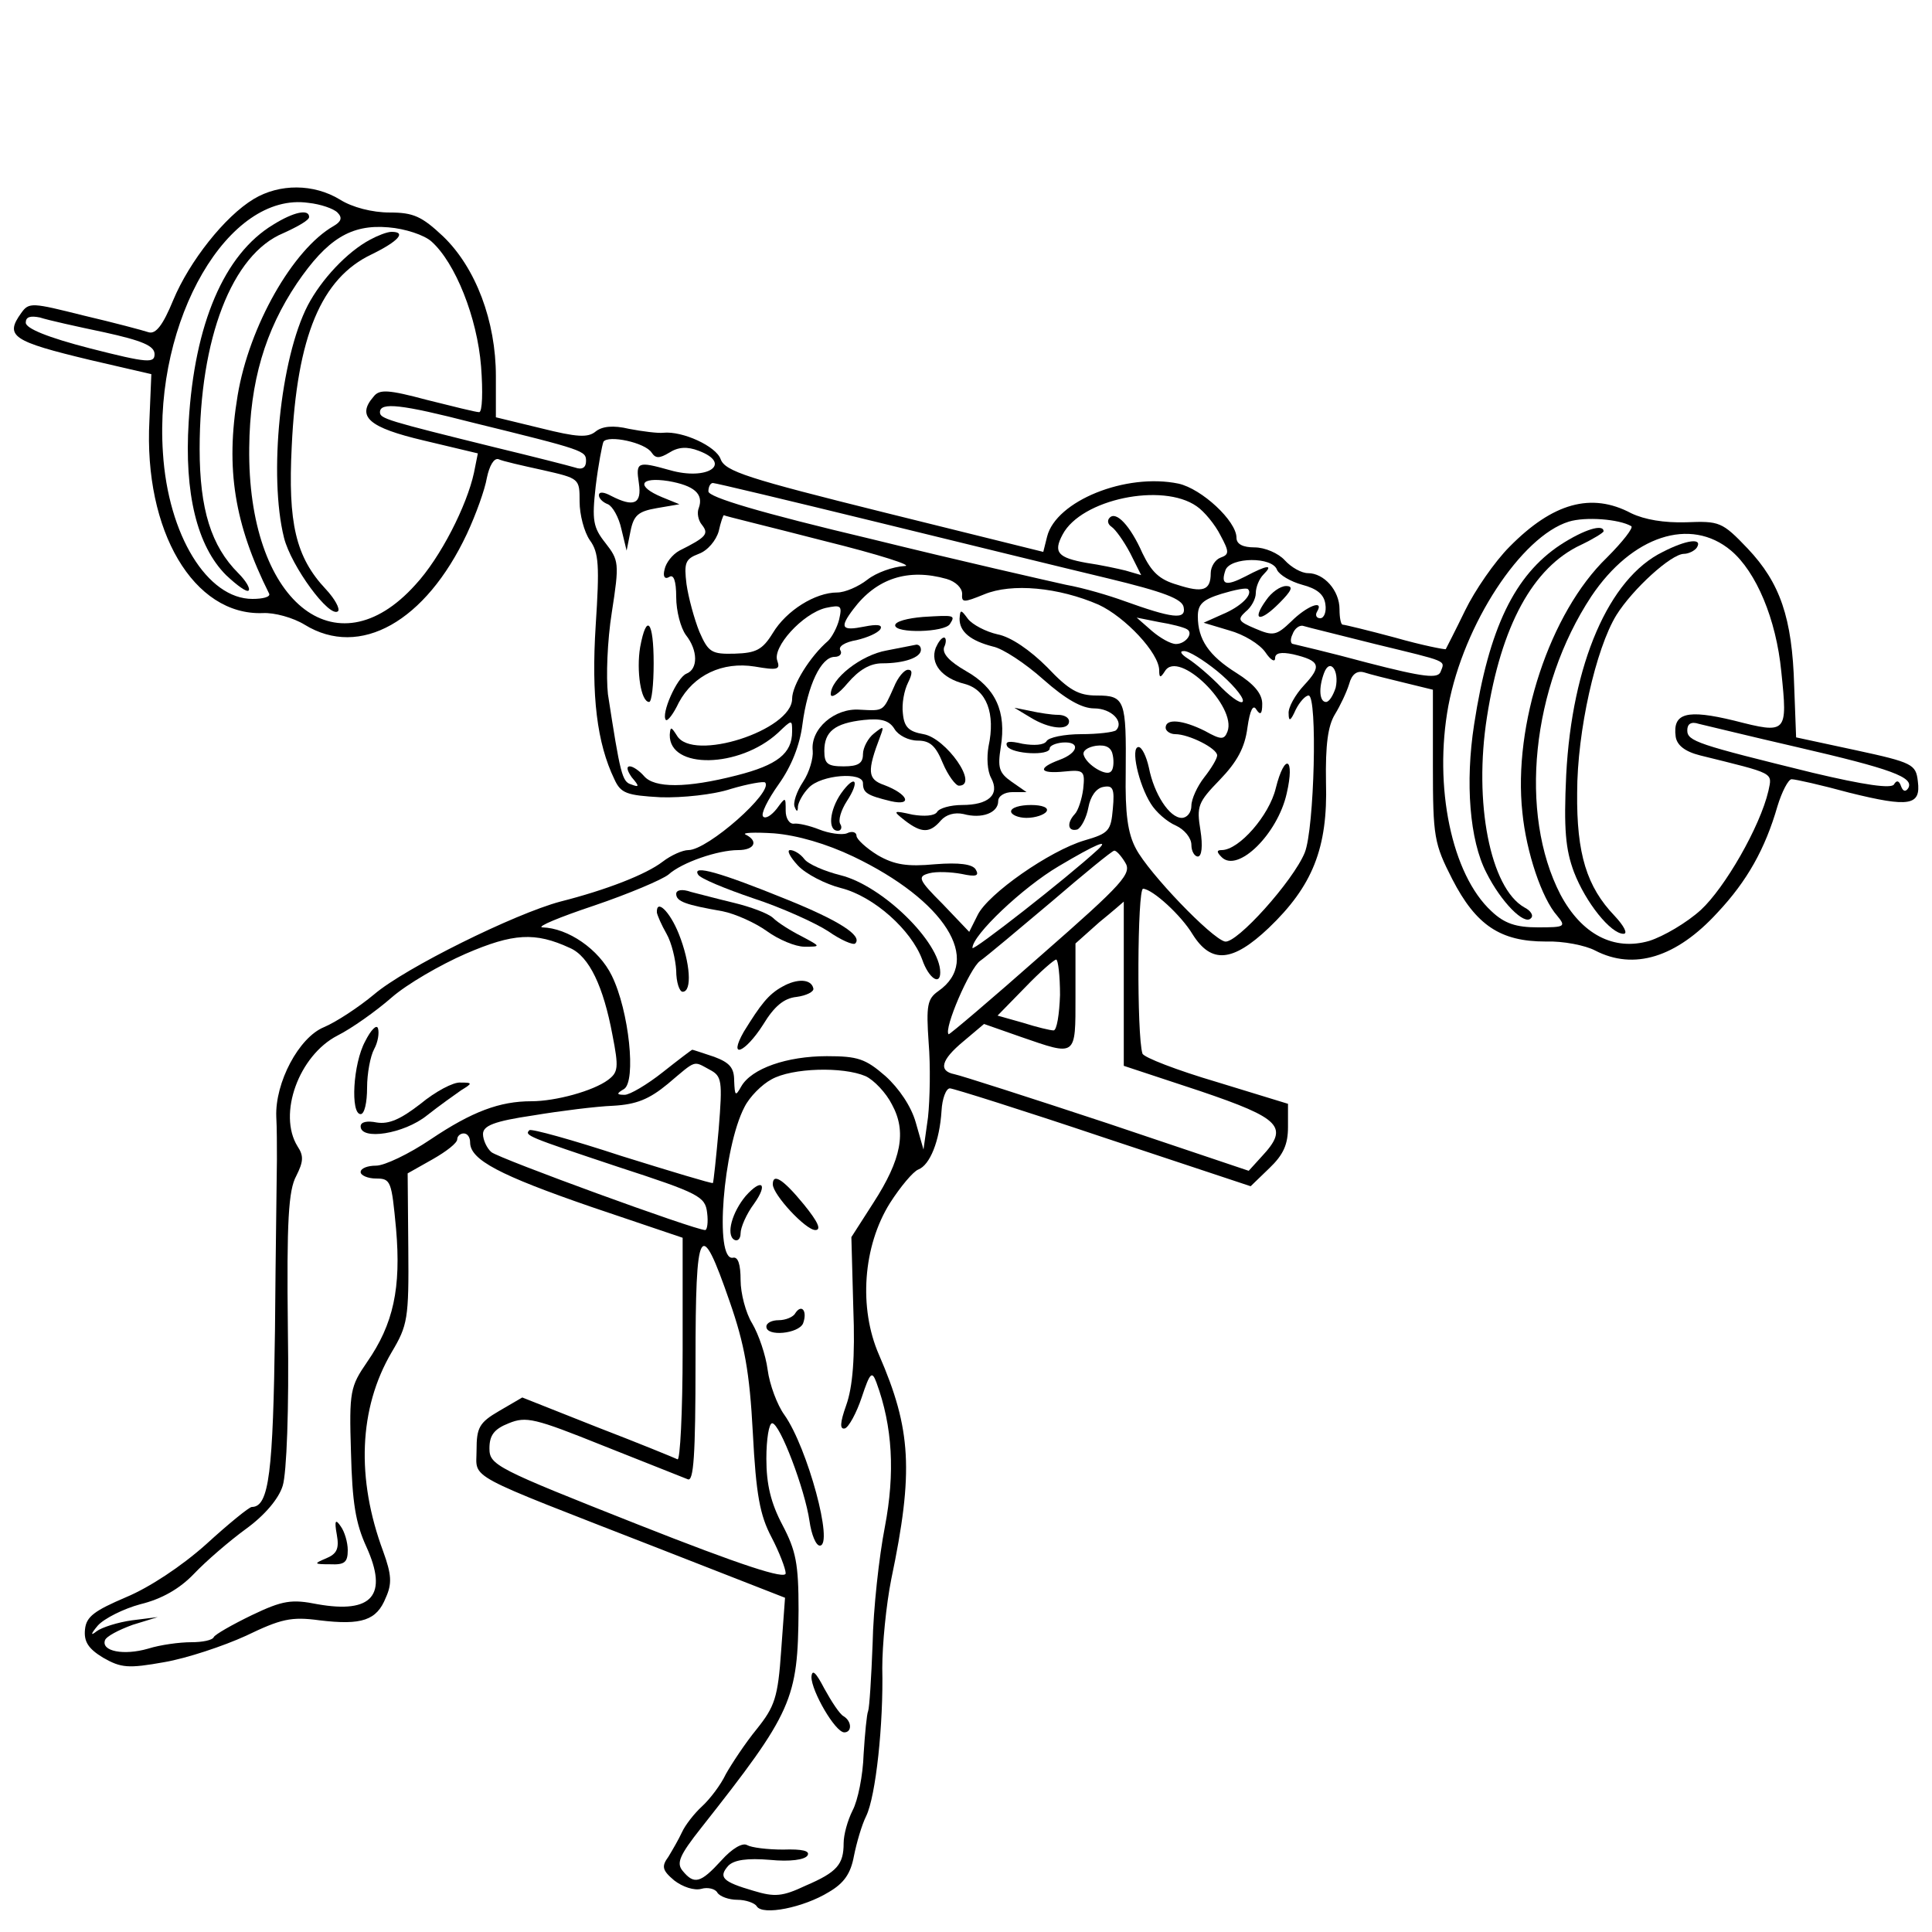 <?xml version="1.0" standalone="no"?>
<!DOCTYPE svg PUBLIC "-//W3C//DTD SVG 20010904//EN"
 "http://www.w3.org/TR/2001/REC-SVG-20010904/DTD/svg10.dtd">
<svg version="1.0" xmlns="http://www.w3.org/2000/svg"
 width="300pt" height="300pt" viewBox="0 0 300 300"
 preserveAspectRatio="xMidYMid meet">
<g transform="translate(0,300) scale(0.1,-0.1)"
fill="#000000" stroke="none">
<path d="M394 2691 c-45 -27 -100 -97 -125 -157 -16 -39 -27 -53 -38 -50 -9 3
-54 15 -101 26 -80 20 -85 21 -97 4 -26 -36 -14 -44 107 -73 l95 -22 -3 -72
c-9 -172 69 -303 176 -299 18 1 47 -7 65 -18 86 -53 188 5 252 141 14 30 28
69 31 87 4 19 11 31 18 29 6 -3 37 -10 69 -17 57 -13 57 -13 57 -49 0 -20 7
-47 16 -60 14 -19 15 -40 9 -132 -7 -110 2 -183 29 -239 10 -22 19 -25 72 -28
33 -1 82 4 109 13 27 8 51 12 53 10 14 -14 -89 -105 -119 -105 -9 0 -27 -8
-40 -18 -26 -20 -88 -44 -159 -62 -71 -19 -241 -103 -289 -144 -24 -20 -59
-43 -78 -51 -39 -16 -76 -86 -74 -139 1 -17 1 -47 1 -66 0 -19 -2 -138 -3
-265 -3 -221 -9 -275 -36 -275 -4 0 -36 -26 -71 -58 -38 -34 -88 -67 -124 -82
-49 -21 -62 -30 -64 -50 -2 -19 5 -30 28 -44 28 -16 39 -17 95 -7 35 6 92 25
127 41 54 26 70 30 114 24 66 -8 89 0 103 35 10 22 9 36 -4 72 -42 113 -38
222 13 309 25 42 27 52 26 162 l-1 116 39 22 c21 12 38 25 38 31 0 5 5 9 10 9
6 0 10 -6 10 -14 0 -27 46 -51 188 -100 l142 -48 0 -175 c0 -96 -4 -172 -8
-169 -4 2 -60 25 -125 50 l-116 46 -36 -21 c-31 -18 -35 -26 -35 -61 0 -46
-23 -33 282 -152 l197 -77 -6 -82 c-5 -73 -10 -87 -38 -122 -18 -22 -39 -54
-48 -70 -8 -17 -25 -39 -37 -50 -12 -11 -26 -29 -31 -40 -5 -11 -15 -28 -21
-38 -11 -15 -10 -21 9 -37 13 -10 31 -16 42 -13 10 3 22 0 25 -6 4 -6 18 -11
31 -11 13 0 27 -5 30 -10 9 -15 73 -2 112 22 24 14 34 29 39 56 4 20 12 48 19
62 15 31 27 143 25 230 0 36 6 98 14 138 35 167 31 233 -19 348 -32 73 -25
169 17 236 16 25 36 49 44 52 18 7 33 44 36 91 1 19 7 35 13 35 5 0 113 -34
238 -76 l229 -76 29 28 c22 21 29 37 29 64 l0 36 -111 34 c-61 18 -113 38
-115 44 -9 28 -8 256 1 256 15 -1 59 -41 77 -71 29 -46 62 -43 118 10 68 65
92 124 89 226 -1 59 3 88 14 106 8 13 18 34 22 47 4 15 12 21 23 18 9 -3 37
-10 62 -16 l45 -11 0 -118 c0 -111 2 -121 30 -176 37 -72 75 -97 145 -97 27 1
62 -6 77 -14 60 -31 126 -11 190 59 46 49 74 99 93 165 7 23 17 42 22 42 6 0
46 -9 90 -21 93 -23 111 -20 106 18 -3 26 -8 29 -96 48 l-93 20 -3 80 c-3 106
-22 160 -72 213 -40 42 -44 43 -96 41 -34 -1 -64 4 -85 14 -62 33 -122 16
-189 -52 -23 -23 -54 -68 -69 -99 -15 -31 -29 -58 -30 -60 -1 -1 -37 6 -79 18
-41 11 -78 20 -81 20 -3 0 -5 11 -5 24 0 29 -24 56 -49 56 -10 0 -26 9 -36 20
-10 11 -31 20 -47 20 -18 0 -28 5 -28 15 0 26 -54 76 -90 84 -82 17 -190 -27
-204 -82 l-6 -24 -246 61 c-213 53 -248 64 -255 83 -7 20 -59 44 -89 41 -8 -1
-32 2 -53 6 -25 6 -42 4 -52 -4 -12 -10 -29 -9 -85 5 l-70 17 0 64 c0 85 -31
168 -82 217 -33 31 -46 37 -83 37 -27 0 -58 8 -77 20 -41 25 -94 25 -134 1z
m130 -21 c8 -8 6 -14 -6 -21 -63 -36 -131 -155 -149 -263 -19 -114 -5 -200 49
-308 2 -5 -10 -8 -26 -8 -70 0 -131 99 -139 227 -14 207 102 406 226 388 19
-2 39 -9 45 -15z m146 -45 c37 -33 71 -118 77 -194 3 -39 2 -71 -3 -71 -5 0
-41 9 -81 19 -60 16 -74 17 -83 5 -27 -31 -7 -48 78 -68 l84 -20 -6 -30 c-11
-51 -52 -132 -91 -174 -124 -138 -261 -25 -258 213 1 103 25 182 74 255 47 69
84 92 142 87 26 -2 56 -12 67 -22z m-508 -141 c59 -13 78 -21 78 -34 0 -14
-10 -14 -100 9 -66 17 -100 31 -100 40 0 9 7 11 22 8 12 -4 57 -14 100 -23z
m571 -140 c175 -43 177 -44 177 -60 0 -10 -6 -14 -17 -10 -10 3 -65 17 -123
31 -170 42 -180 45 -180 55 0 16 34 12 143 -16z m279 -47 c6 -9 12 -9 27 0 14
9 28 10 46 3 53 -20 14 -47 -45 -30 -50 14 -53 13 -48 -20 5 -33 -8 -38 -43
-20 -11 6 -19 7 -19 1 0 -5 6 -11 14 -14 7 -3 17 -20 21 -39 l8 -33 6 30 c5
25 12 31 41 36 l35 6 -27 11 c-41 17 -35 32 10 25 40 -7 55 -20 47 -42 -3 -7
-1 -19 5 -26 11 -14 7 -19 -35 -40 -11 -6 -21 -19 -23 -29 -3 -11 0 -16 7 -12
7 5 11 -6 11 -31 0 -22 7 -48 15 -59 19 -24 19 -53 1 -60 -15 -6 -40 -63 -32
-72 3 -2 12 10 20 27 23 43 68 64 118 56 35 -6 40 -5 35 9 -8 21 39 73 75 82
24 5 26 4 21 -18 -3 -12 -11 -27 -17 -33 -28 -24 -56 -69 -56 -90 0 -49 -155
-99 -179 -57 -9 14 -10 14 -11 1 -1 -54 108 -52 168 3 22 21 22 21 22 2 0 -34
-23 -52 -86 -68 -78 -20 -128 -20 -144 -1 -7 8 -17 15 -22 15 -6 0 -4 -7 3
-17 12 -14 12 -16 -1 -11 -14 4 -17 17 -36 140 -3 27 -1 83 6 127 12 77 11 81
-10 108 -19 24 -21 35 -15 88 4 33 10 64 12 69 7 11 65 -1 75 -17z m347 -107
c135 -33 298 -73 361 -88 87 -21 116 -32 118 -45 4 -20 -18 -17 -93 10 -22 8
-62 20 -90 25 -27 6 -164 37 -302 71 -173 41 -253 65 -253 74 0 7 3 13 7 13 4
0 117 -27 252 -60z m499 24 c12 -8 29 -29 37 -45 14 -26 14 -30 0 -35 -8 -3
-15 -14 -15 -24 0 -27 -12 -31 -52 -18 -28 8 -40 20 -54 49 -19 43 -41 66 -51
55 -4 -4 -3 -10 3 -14 6 -4 19 -22 29 -41 l17 -34 -24 7 c-12 3 -40 9 -61 12
-44 8 -52 16 -37 44 29 55 155 81 208 44z m-578 -54 c85 -21 141 -39 124 -39
-17 -1 -43 -10 -57 -21 -14 -11 -35 -20 -47 -20 -34 0 -79 -28 -100 -63 -16
-26 -26 -31 -59 -32 -36 -1 -41 2 -55 34 -8 20 -17 53 -20 74 -4 33 -2 39 19
47 14 5 27 21 31 35 3 14 7 25 8 25 0 -1 71 -18 156 -40z m1253 23 c4 -2 -13
-24 -38 -49 -88 -85 -146 -259 -131 -396 6 -61 30 -133 54 -160 14 -17 12 -18
-30 -18 -34 0 -52 6 -72 25 -62 57 -90 194 -67 319 24 127 113 263 187 286 26
8 78 4 97 -7z m155 -38 c39 -33 70 -106 78 -188 10 -96 9 -97 -73 -76 -74 18
-96 12 -91 -25 2 -13 14 -23 38 -29 117 -29 112 -26 106 -55 -13 -56 -68 -151
-105 -185 -22 -20 -58 -41 -80 -48 -55 -16 -105 10 -138 72 -65 126 -45 322
48 463 63 94 154 124 217 71z m-705 -30 c4 -8 21 -18 39 -23 23 -6 34 -15 36
-30 2 -12 -2 -22 -8 -22 -6 0 -8 5 -5 10 12 20 -16 9 -40 -15 -23 -22 -28 -23
-56 -11 -26 11 -28 14 -15 26 9 7 16 20 16 29 0 9 5 22 12 29 16 16 6 15 -28
-3 -31 -16 -39 -13 -31 10 8 20 73 21 80 0z m-513 -14 c14 -4 24 -14 24 -23
-1 -14 2 -14 34 -1 43 18 116 11 178 -16 41 -19 94 -75 94 -102 0 -12 2 -12 9
-1 21 34 112 -55 97 -94 -5 -13 -10 -13 -35 1 -34 17 -61 20 -61 5 0 -5 7 -10
15 -10 21 0 65 -22 65 -33 0 -5 -9 -20 -20 -34 -11 -14 -20 -34 -20 -44 0 -11
-7 -19 -15 -19 -19 0 -43 37 -51 78 -4 18 -11 32 -16 32 -13 0 0 -58 19 -88 8
-13 25 -28 39 -34 13 -6 24 -19 24 -30 0 -10 5 -18 10 -18 6 0 8 16 4 41 -6
37 -4 43 30 78 27 28 39 50 43 81 4 28 9 37 14 28 6 -9 9 -7 9 9 0 16 -13 31
-40 48 -43 27 -60 52 -60 88 0 19 8 26 37 35 20 6 39 10 41 7 8 -8 -11 -27
-40 -39 l-29 -13 40 -12 c22 -6 47 -21 56 -34 8 -12 15 -16 15 -9 0 8 9 10 28
6 42 -10 45 -18 17 -48 -14 -15 -25 -35 -24 -44 0 -13 3 -12 11 6 6 12 15 22
20 22 14 0 9 -207 -6 -244 -18 -44 -106 -142 -124 -138 -21 5 -118 106 -138
144 -13 24 -17 55 -16 118 1 113 -1 120 -45 120 -28 0 -43 8 -77 44 -26 26
-56 47 -77 51 -18 4 -39 15 -46 24 -11 15 -12 15 -13 0 0 -20 17 -34 52 -43
15 -3 50 -26 78 -51 35 -31 60 -45 79 -45 27 0 47 -21 34 -34 -4 -3 -28 -6
-54 -6 -26 0 -51 -5 -54 -11 -4 -6 -19 -7 -37 -4 -21 5 -28 4 -24 -4 8 -12 66
-15 66 -3 0 4 9 8 20 9 28 2 25 -16 -5 -27 -35 -13 -31 -22 8 -18 30 3 32 1
29 -27 -2 -16 -8 -34 -13 -39 -13 -14 -11 -28 4 -24 6 3 14 18 17 34 3 17 12
30 23 32 15 3 18 -2 15 -34 -3 -34 -6 -38 -44 -49 -54 -16 -150 -83 -166 -116
l-13 -26 -41 43 c-38 38 -40 43 -21 48 11 3 34 2 50 -1 23 -5 28 -3 22 7 -5 8
-25 11 -63 8 -43 -4 -63 -1 -89 14 -18 11 -33 25 -33 30 0 6 -7 8 -15 4 -8 -3
-28 0 -43 6 -15 6 -33 10 -39 9 -7 -1 -13 8 -13 20 0 22 0 22 -14 3 -8 -10
-17 -16 -21 -12 -4 4 7 26 24 50 20 28 33 61 37 93 8 61 29 105 50 105 8 0 12
5 9 10 -4 6 7 13 25 16 17 4 33 11 37 17 4 7 -5 8 -25 4 -35 -7 -39 -2 -17 27
36 48 85 64 145 47z m373 -78 c11 -6 -2 -23 -17 -23 -8 0 -24 9 -37 20 l-24
21 35 -7 c19 -3 38 -8 43 -11z m292 -23 c115 -28 109 -25 102 -43 -4 -11 -25
-9 -114 14 -59 16 -111 28 -115 29 -4 0 -5 7 -1 15 3 9 11 15 17 13 6 -2 56
-14 111 -28z m-245 -42 c22 -18 40 -39 40 -46 0 -7 -15 2 -33 20 -17 18 -41
38 -52 45 -11 7 -14 12 -7 12 7 1 31 -14 52 -31z m184 -26 c-4 -12 -10 -22
-15 -22 -10 0 -12 21 -3 45 9 24 24 4 18 -23z m716 -92 c147 -34 183 -47 173
-64 -4 -6 -8 -5 -11 3 -3 9 -7 10 -11 3 -4 -7 -46 -1 -126 18 -179 44 -195 49
-195 66 0 10 6 14 18 10 9 -2 78 -19 152 -36z m-1065 -38 c-7 -8 -37 10 -42
25 -3 7 6 13 19 15 16 2 24 -3 26 -15 2 -10 1 -22 -3 -25z m-400 -132 c142
-68 201 -161 132 -209 -17 -12 -19 -22 -15 -80 3 -36 2 -88 -1 -116 l-7 -50
-12 42 c-7 25 -26 53 -47 72 -31 27 -43 31 -91 31 -62 0 -117 -19 -133 -47 -9
-16 -10 -15 -11 9 0 20 -7 28 -31 37 -18 6 -33 11 -34 11 -1 0 -22 -16 -46
-35 -24 -19 -51 -35 -59 -35 -13 0 -13 2 -1 9 19 12 8 121 -19 176 -20 41 -68
74 -108 75 -9 1 27 16 81 34 53 18 105 40 115 48 21 19 77 38 108 38 26 0 32
14 12 24 -7 3 13 4 44 2 36 -3 81 -16 123 -36z m380 11 c-49 -45 -195 -159
-195 -153 0 20 78 94 134 127 59 35 79 43 61 26z m42 -20 c11 -17 -2 -32 -130
-144 -78 -69 -143 -124 -144 -123 -8 8 33 103 49 114 10 7 60 49 111 92 50 43
94 79 97 79 3 1 11 -8 17 -18z m-2 -188 l0 -128 118 -39 c127 -43 139 -56 96
-102 l-20 -22 -220 74 c-121 40 -227 74 -237 76 -25 5 -21 22 14 51 l32 27 57
-20 c87 -30 85 -32 85 63 l0 82 37 33 c21 17 38 32 38 32 0 0 0 -57 0 -127z
m-860 55 c30 -13 52 -60 66 -135 10 -51 9 -58 -7 -70 -23 -17 -81 -33 -119
-33 -49 0 -92 -16 -156 -59 -34 -23 -72 -41 -85 -41 -13 0 -24 -4 -24 -10 0
-5 11 -10 24 -10 23 0 24 -4 31 -78 8 -92 -4 -148 -45 -207 -26 -38 -28 -45
-25 -140 2 -78 7 -110 24 -147 34 -75 9 -104 -76 -89 -40 8 -54 6 -102 -17
-31 -15 -57 -30 -59 -34 -2 -5 -18 -8 -35 -8 -18 0 -48 -4 -67 -10 -38 -11
-73 -4 -67 13 2 6 21 16 43 24 l39 12 -40 -5 c-22 -3 -47 -11 -55 -17 -10 -8
-9 -4 2 9 10 11 40 26 66 33 33 8 61 24 83 47 19 20 55 51 81 70 29 21 51 47
57 67 6 19 10 118 8 243 -2 169 1 216 13 238 11 22 12 31 2 46 -31 50 2 141
62 172 22 11 60 38 84 59 24 21 76 51 115 68 74 32 108 34 162 9z m761 -73
c-1 -30 -5 -55 -10 -55 -5 0 -26 5 -48 12 l-39 11 43 44 c23 24 45 43 48 43 3
0 6 -25 6 -55z m-544 -116 c19 -10 20 -17 14 -92 -4 -45 -8 -82 -9 -84 -2 -1
-65 18 -142 42 -76 25 -141 43 -143 40 -8 -8 -3 -10 138 -57 126 -41 135 -46
138 -71 2 -15 0 -27 -3 -27 -16 0 -320 111 -332 121 -7 6 -13 19 -13 28 0 13
17 20 78 29 42 7 98 14 124 15 36 2 56 10 85 34 45 38 39 36 65 22z m242 -10
c13 -6 32 -26 41 -44 23 -42 15 -85 -29 -153 l-34 -53 3 -110 c3 -77 -1 -123
-11 -151 -10 -28 -10 -38 -2 -36 6 2 18 24 26 48 13 39 16 42 23 23 25 -68 29
-140 13 -224 -9 -46 -18 -128 -19 -181 -2 -53 -5 -100 -7 -105 -2 -4 -5 -35
-7 -67 -1 -33 -9 -72 -17 -87 -8 -16 -14 -38 -14 -51 0 -33 -10 -45 -59 -66
-36 -17 -48 -18 -81 -8 -48 14 -55 21 -39 39 9 9 29 12 65 9 30 -3 54 0 58 7
4 7 -8 10 -38 9 -24 0 -49 3 -56 7 -7 4 -23 -5 -40 -24 -32 -35 -42 -38 -60
-16 -10 12 -5 24 29 67 142 180 150 199 151 338 0 72 -4 92 -25 132 -18 34
-25 63 -25 103 0 30 4 55 9 55 12 0 51 -103 58 -152 3 -21 10 -38 16 -38 22 0
-19 152 -55 203 -11 15 -23 47 -26 70 -3 23 -14 55 -24 72 -10 16 -18 47 -18
67 0 25 -4 37 -12 35 -29 -5 -15 171 18 234 8 16 27 35 42 43 32 18 111 20
146 5z m-211 -350 c23 -66 31 -109 36 -204 5 -96 11 -128 29 -162 12 -23 22
-49 22 -56 0 -10 -68 12 -230 76 -220 87 -230 92 -230 118 0 20 7 30 30 39 27
11 40 8 147 -35 65 -26 124 -49 131 -52 9 -4 12 36 12 182 0 214 7 227 53 94z"/>
<path d="M424 2651 c-76 -46 -122 -154 -131 -306 -7 -111 13 -193 58 -238 17
-16 32 -27 35 -24 3 3 -4 15 -16 27 -42 42 -60 99 -60 193 0 171 50 302 130
335 22 10 40 20 40 25 0 13 -24 8 -56 -12z"/>
<path d="M575 2628 c-36 -19 -76 -62 -97 -102 -43 -83 -61 -265 -37 -361 11
-44 71 -126 84 -114 3 4 -5 19 -19 34 -47 50 -59 103 -53 222 8 171 46 261
124 298 41 20 55 35 31 35 -7 0 -22 -6 -33 -12z"/>
<path d="M994 1995 c-6 -36 1 -85 14 -85 4 0 7 27 7 60 0 66 -11 79 -21 25z"/>
<path d="M2423 2154 c-71 -47 -111 -129 -134 -279 -14 -90 -7 -180 19 -230 23
-46 59 -82 69 -71 5 4 0 12 -10 17 -53 30 -79 163 -58 296 22 141 71 232 146
267 19 9 35 19 35 21 0 12 -30 3 -67 -21z"/>
<path d="M2582 2143 c-84 -41 -141 -174 -150 -346 -4 -85 -1 -116 12 -151 18
-47 57 -96 77 -96 7 0 1 12 -14 28 -43 45 -59 96 -58 191 0 96 29 224 61 276
25 40 85 95 105 95 7 0 17 5 20 10 9 15 -16 12 -53 -7z"/>
<path d="M1966 2068 c-23 -32 -10 -35 20 -5 20 20 23 27 11 27 -9 0 -23 -10
-31 -22z"/>
<path d="M1433 2042 c-24 -2 -43 -7 -43 -13 0 -13 77 -11 85 2 9 14 7 14 -42
11z"/>
<path d="M1453 1994 c-9 -24 9 -47 45 -56 34 -9 48 -46 37 -97 -3 -17 -2 -38
4 -49 14 -26 -4 -42 -45 -42 -18 0 -36 -5 -39 -11 -4 -6 -20 -7 -38 -4 -31 7
-31 6 -12 -9 26 -20 39 -20 56 0 8 9 21 13 35 10 29 -8 54 2 54 20 0 8 10 14
22 14 l22 0 -23 16 c-20 14 -22 22 -17 54 9 55 -8 92 -54 118 -26 15 -37 27
-34 37 4 8 3 15 0 15 -4 0 -9 -7 -13 -16z"/>
<path d="M1377 1990 c-40 -7 -87 -44 -87 -68 0 -7 12 0 26 17 18 21 35 31 54
31 34 0 60 9 60 21 0 5 -3 8 -7 8 -5 -1 -25 -5 -46 -9z"/>
<path d="M1388 1933 c-17 -38 -15 -37 -53 -35 -39 3 -77 -30 -73 -64 1 -11 -5
-33 -15 -48 -10 -15 -16 -33 -13 -39 3 -8 5 -8 5 1 1 7 8 20 17 29 19 20 84
25 84 7 0 -15 6 -19 43 -28 35 -8 27 11 -10 25 -26 9 -27 21 -6 76 6 16 5 16
-10 4 -9 -7 -17 -22 -17 -32 0 -14 -7 -19 -30 -19 -25 0 -30 4 -30 24 0 30 16
43 61 48 28 3 40 -1 48 -14 6 -10 22 -18 36 -18 19 0 28 -8 39 -35 8 -19 20
-35 25 -35 32 0 -20 74 -55 80 -23 4 -30 11 -32 32 -2 15 2 36 8 48 7 14 7 20
0 20 -6 0 -16 -12 -22 -27z"/>
<path d="M1600 1886 c29 -18 60 -21 60 -6 0 6 -8 10 -17 10 -10 0 -29 3 -43 6
l-25 5 25 -15z"/>
<path d="M1981 1776 c-10 -42 -57 -96 -84 -96 -8 0 -8 -3 0 -11 25 -25 87 36
101 99 13 56 -3 64 -17 8z"/>
<path d="M1306 1768 c-18 -26 -21 -58 -5 -58 5 0 7 5 4 10 -4 6 1 22 10 36 21
32 13 43 -9 12z"/>
<path d="M1570 1740 c0 -5 11 -10 24 -10 14 0 28 5 31 10 4 6 -7 10 -24 10
-17 0 -31 -4 -31 -10z"/>
<path d="M1239 1656 c12 -13 43 -29 67 -35 51 -13 109 -65 126 -111 10 -29 28
-41 28 -20 0 47 -90 135 -155 151 -24 6 -50 17 -56 25 -6 8 -16 14 -22 14 -6
0 0 -11 12 -24z"/>
<path d="M1084 1642 c3 -6 42 -22 86 -37 43 -14 96 -38 116 -51 20 -14 39 -22
42 -19 12 12 -26 36 -108 69 -101 41 -146 54 -136 38z"/>
<path d="M1050 1612 c0 -12 15 -17 72 -27 20 -4 51 -18 69 -31 18 -13 44 -24
58 -24 26 0 26 0 -4 16 -16 8 -37 21 -45 29 -8 7 -35 17 -60 23 -25 6 -55 14
-67 17 -14 5 -23 3 -23 -3z"/>
<path d="M1020 1583 c1 -5 7 -19 15 -33 8 -14 14 -40 15 -57 0 -18 5 -33 10
-33 15 0 12 45 -6 90 -14 35 -35 55 -34 33z"/>
<path d="M1215 1468 c-22 -12 -34 -28 -60 -70 -25 -44 2 -33 30 11 17 28 32
41 52 43 15 2 27 8 26 13 -3 15 -25 16 -48 3z"/>
<path d="M567 1383 c-19 -35 -23 -113 -7 -113 6 0 10 18 10 41 0 22 5 49 11
60 6 11 8 25 6 32 -2 7 -11 -2 -20 -20z"/>
<path d="M653 1286 c-31 -24 -49 -32 -68 -29 -15 3 -25 1 -25 -6 0 -22 67 -12
103 17 19 15 43 32 53 39 18 11 18 12 -1 12 -11 1 -39 -14 -62 -33z"/>
<path d="M523 617 c4 -22 0 -30 -17 -37 -19 -8 -19 -9 7 -9 22 -1 27 3 27 22
0 12 -5 29 -11 37 -8 12 -10 9 -6 -13z"/>
<path d="M1200 1161 c0 -16 51 -71 66 -71 10 0 4 13 -18 40 -32 39 -48 49 -48
31z"/>
<path d="M1158 1143 c-21 -25 -31 -60 -18 -68 5 -3 10 1 10 10 0 9 9 30 21 46
22 31 12 40 -13 12z"/>
<path d="M1235 961 c-3 -6 -15 -11 -26 -11 -10 0 -19 -4 -19 -10 0 -16 50 -11
57 5 7 19 -2 31 -12 16z"/>
<path d="M1260 396 c0 -22 37 -86 51 -86 12 0 12 17 -1 25 -6 3 -19 23 -30 43
-13 25 -19 31 -20 18z"/>
</g>
</svg>
